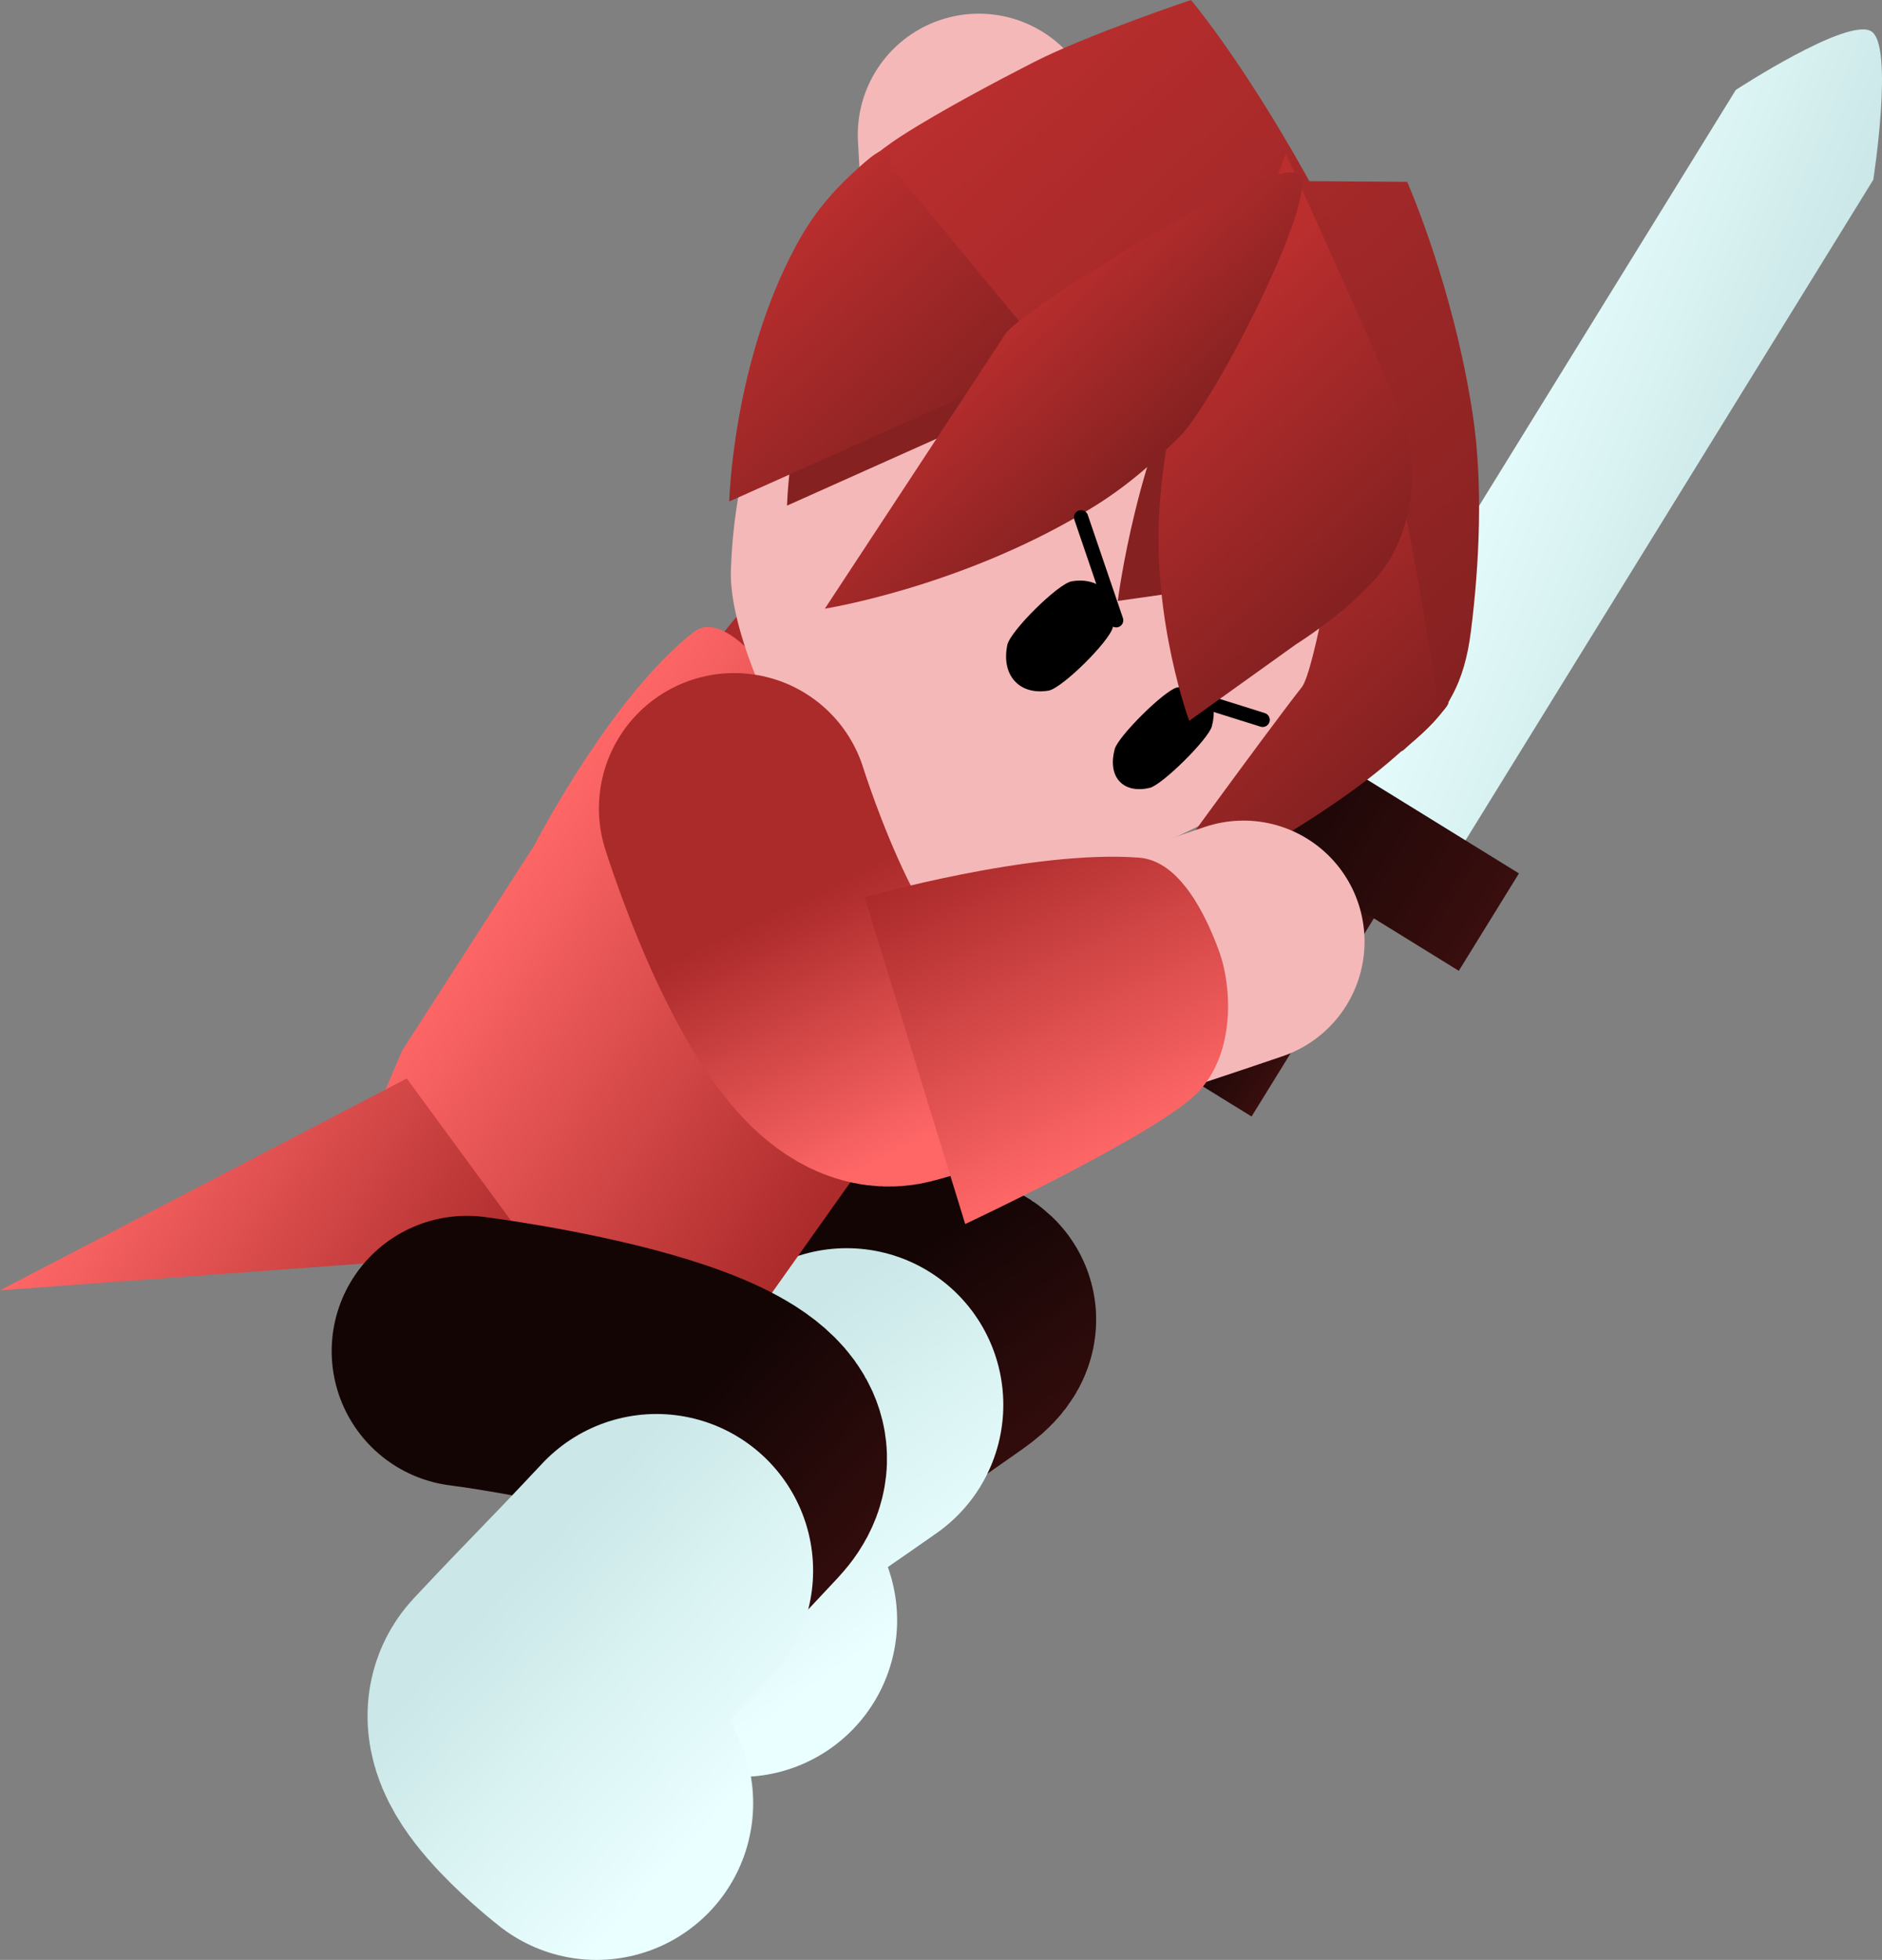<svg version="1.1" xmlns="http://www.w3.org/2000/svg" xmlns:xlink="http://www.w3.org/1999/xlink" width="66.088" height="68.807" viewBox="0,0,66.088,68.807"><rect x="0" y="0" width="66.088" height="68.807" fill="#808080" stroke="none"/><defs><linearGradient x1="242.239" y1="187.551" x2="247.762" y2="195.281" gradientUnits="userSpaceOnUse" id="color-1"><stop offset="0" stop-color="#140505"/><stop offset="1" stop-color="#390e0e"/></linearGradient><linearGradient x1="234.926" y1="192.004" x2="241.321" y2="200.955" gradientUnits="userSpaceOnUse" id="color-2"><stop offset="0" stop-color="#cbe7e7"/><stop offset="1" stop-color="#eaffff"/></linearGradient><linearGradient x1="249.014" y1="169.262" x2="239.723" y2="167.279" gradientUnits="userSpaceOnUse" id="color-3"><stop offset="0" stop-color="#ff6767"/><stop offset="1" stop-color="#ab2a2a"/></linearGradient><linearGradient x1="251.815" y1="157.277" x2="239.726" y2="154.697" gradientUnits="userSpaceOnUse" id="color-4"><stop offset="0" stop-color="#ff6767"/><stop offset="1" stop-color="#ab2a2a"/></linearGradient><linearGradient x1="228.387" y1="173.697" x2="241.715" y2="182.763" gradientUnits="userSpaceOnUse" id="color-5"><stop offset="0" stop-color="#ff6767"/><stop offset="1" stop-color="#ab2a2a"/></linearGradient><linearGradient x1="214.294" y1="182.847" x2="226.457" y2="191.119" gradientUnits="userSpaceOnUse" id="color-6"><stop offset="0" stop-color="#ff6767"/><stop offset="1" stop-color="#ab2a2a"/></linearGradient><linearGradient x1="227.99" y1="192.223" x2="238.221" y2="199.182" gradientUnits="userSpaceOnUse" id="color-7"><stop offset="0" stop-color="#ff6767"/><stop offset="1" stop-color="#ab2a2a"/></linearGradient><linearGradient x1="234.454" y1="193.033" x2="241.44" y2="199.47" gradientUnits="userSpaceOnUse" id="color-8"><stop offset="0" stop-color="#140505"/><stop offset="1" stop-color="#390e0e"/></linearGradient><linearGradient x1="228.206" y1="198.887" x2="236.296" y2="206.341" gradientUnits="userSpaceOnUse" id="color-9"><stop offset="0" stop-color="#cbe7e7"/><stop offset="1" stop-color="#eaffff"/></linearGradient><linearGradient x1="253.742" y1="177.389" x2="256.463" y2="179.058" gradientUnits="userSpaceOnUse" id="color-10"><stop offset="0" stop-color="#140505"/><stop offset="1" stop-color="#390e0e"/></linearGradient><linearGradient x1="262.34" y1="156.293" x2="271.808" y2="160.171" gradientUnits="userSpaceOnUse" id="color-11"><stop offset="0" stop-color="#eaffff"/><stop offset="1" stop-color="#cbe7e7"/></linearGradient><linearGradient x1="253.916" y1="170.447" x2="262.602" y2="175.773" gradientUnits="userSpaceOnUse" id="color-12"><stop offset="0" stop-color="#140505"/><stop offset="1" stop-color="#390e0e"/></linearGradient><linearGradient x1="239.172" y1="154.427" x2="254.743" y2="170.926" gradientUnits="userSpaceOnUse" id="color-13"><stop offset="0" stop-color="#ffd499"/><stop offset="1" stop-color="#ffd599"/></linearGradient><linearGradient x1="245.43" y1="145.342" x2="264.297" y2="165.334" gradientUnits="userSpaceOnUse" id="color-14"><stop offset="0" stop-color="#ba2e2e"/><stop offset="1" stop-color="#852121"/></linearGradient><linearGradient x1="244.709" y1="145.349" x2="263.913" y2="165.698" gradientUnits="userSpaceOnUse" id="color-15"><stop offset="0" stop-color="#ba2e2e"/><stop offset="1" stop-color="#852121"/></linearGradient><linearGradient x1="236.755" y1="152.786" x2="243.254" y2="159.674" gradientUnits="userSpaceOnUse" id="color-16"><stop offset="0" stop-color="#ba2e2e"/><stop offset="1" stop-color="#852121"/></linearGradient><linearGradient x1="251.31" y1="162.735" x2="258.701" y2="170.567" gradientUnits="userSpaceOnUse" id="color-17"><stop offset="0" stop-color="#ba2e2e"/><stop offset="1" stop-color="#852121"/></linearGradient><linearGradient x1="250.122" y1="157.063" x2="257.346" y2="164.719" gradientUnits="userSpaceOnUse" id="color-18"><stop offset="0" stop-color="#ba2e2e"/><stop offset="1" stop-color="#852121"/></linearGradient><linearGradient x1="244.741" y1="155.312" x2="249.751" y2="160.621" gradientUnits="userSpaceOnUse" id="color-19"><stop offset="0" stop-color="#ba2e2e"/><stop offset="1" stop-color="#852121"/></linearGradient><linearGradient x1="236.172" y1="186.603" x2="232.017" y2="178.06" gradientUnits="userSpaceOnUse" id="color-20"><stop offset="0" stop-color="#ff6767"/><stop offset="1" stop-color="#ab2a2a"/></linearGradient><linearGradient x1="249.718" y1="183.704" x2="244.529" y2="173.035" gradientUnits="userSpaceOnUse" id="color-21"><stop offset="0" stop-color="#ff6767"/><stop offset="1" stop-color="#ab2a2a"/></linearGradient></defs><g transform="translate(-210.306,-143.41)"><g data-paper-data="{&quot;isPaintingLayer&quot;:true}" fill-rule="nonzero" stroke-linejoin="miter" stroke-miterlimit="10" stroke-dasharray="" stroke-dashoffset="0" style="mix-blend-mode: normal"><g fill="none" stroke-linecap="round"><path d="M232.899,190.225c0,0 14.118,-2.305 10.581,0.174c-2.485,1.742 -6.704,4.7 -8.933,6.262c-0.904,0.634 1.453,3.408 1.453,3.408" stroke="url(#color-1)" stroke-width="9.5"/><path d="M236.309,200.293c0,0 -2.669,-3.141 -1.645,-3.858c2.523,-1.769 2.562,-1.732 5.374,-3.704" stroke="url(#color-2)" stroke-width="11"/></g><g><path d="M244.678,148.14c0,0 0.521,8.905 0.437,11.37c-0.1,2.925 -5.235,8.96 -5.235,8.96" fill="none" stroke="#f5b8b8" stroke-width="8.5" stroke-linecap="round"/><path d="M245.325,156.398c-0.011,0.831 0.173,1.348 -0.018,3.346c-0.197,2.066 -6.017,9.003 -6.017,9.003" fill="none" stroke="url(#color-3)" stroke-width="9.5" stroke-linecap="round"/><path d="M249.173,151.86c0.933,1.715 1.828,9.229 1.828,9.229l-11.997,-0.256c0,0 0.243,-6.083 1.711,-9.59c0.553,-1.32 2.649,-1.593 4.04,-1.629c1.22,-0.032 3.485,0.531 4.419,2.245z" fill="url(#color-4)" stroke="none" stroke-width="0" stroke-linecap="butt"/></g><g stroke-width="0" stroke-linecap="butt"><path d="M234.691,165.584c0.958,-0.736 2.482,1.283 2.482,1.283l7.733,5.26c0,0 2.43,0.793 2.134,1.857c-0.296,1.064 -4.933,8.201 -4.933,8.201l-5.144,7.247l-1.614,1.741l-6.393,-3.943l-5.598,-4.416l1.067,-2.518l4.632,-7.189c0,0 2.725,-5.287 5.633,-7.523z" fill="url(#color-5)" stroke="#001966"/><path d="M210.306,188.71l14.284,-7.437l4.443,6.058z" fill="url(#color-6)" stroke="none"/><path d="M230.566,188.435l6.337,1.274l-2.671,15.336z" data-paper-data="{&quot;index&quot;:null}" fill="url(#color-7)" stroke="none"/></g><g fill="none" stroke-linecap="round"><path d="M226.703,190.845c0,0 12.504,1.572 9.549,4.722c-2.076,2.213 -5.601,5.971 -7.464,7.956c-0.756,0.805 2.119,3.039 2.119,3.039" stroke="url(#color-8)" stroke-width="9.5"/><path d="M231.254,206.718c0,0 -3.254,-2.529 -2.399,-3.441c2.108,-2.247 2.153,-2.219 4.504,-4.725" stroke="url(#color-9)" stroke-width="11"/></g><g stroke="none" stroke-linecap="butt"><path d="M251.561,180.944l4.387,-7.106l2.695,1.664l-4.387,7.106z" fill="url(#color-10)" stroke-width="0"/><path d="M256.599,170.313l14.661,-23.745c0,0 3.928,-2.57 4.757,-2.058c0.805,0.497 0.071,5.211 0.071,5.211l-14.584,23.621z" fill="url(#color-11)" stroke-width="0.5"/><path d="M252.874,172.147l2.112,-3.42l8.659,5.346l-2.112,3.42z" fill="url(#color-12)" stroke-width="0"/></g><g><path d="M255.258,154.843c2.148,2.276 3.164,5.216 3.071,8.127c-0.094,2.912 -1.296,5.795 -3.586,7.956c-2.028,1.914 -11.443,5.607 -13.591,3.331c-2.148,-2.276 -5.273,-7.91 -5.18,-10.822c0.094,-2.912 0.91,-6.847 3.2,-9.008c2.29,-2.161 5.237,-3.195 8.15,-3.12c2.912,0.075 5.788,1.26 7.936,3.536z" fill="#f5b8b8" stroke="url(#color-13)" stroke-width="0" stroke-linecap="butt"/><path d="M249.387,165.423c-0.104,0.49 -1.785,2.152 -2.259,2.233c-0.475,0.08 -0.91,-0.026 -1.193,-0.339c-0.283,-0.313 -0.359,-0.773 -0.256,-1.265c0.104,-0.49 1.785,-2.152 2.259,-2.233c0.476,-0.08 0.91,0.026 1.193,0.339c0.283,0.313 0.359,0.773 0.256,1.265z" data-paper-data="{&quot;index&quot;:null}" fill="#000000" stroke="none" stroke-width="1.301" stroke-linecap="butt"/><path d="M252.861,168.911c-0.122,0.45 -1.745,2.057 -2.181,2.159c-0.437,0.102 -0.827,0.032 -1.067,-0.234c-0.24,-0.266 -0.284,-0.677 -0.162,-1.129c0.122,-0.45 1.745,-2.057 2.181,-2.159c0.437,-0.102 0.827,-0.032 1.067,0.234c0.24,0.266 0.284,0.677 0.162,1.129z" data-paper-data="{&quot;index&quot;:null}" fill="#000000" stroke="none" stroke-width="1.301" stroke-linecap="butt"/><path d="M242.703,149.25c1.177,-1.027 0.865,0.079 0.865,0.079l5.626,6.798l-11.251,5.034c0,0 0.122,-4.85 2.335,-8.962c0.601,-1.117 1.248,-1.922 2.426,-2.949z" data-paper-data="{&quot;index&quot;:null}" fill="#852121" stroke="none" stroke-width="0" stroke-linecap="butt"/><path d="M259.686,169.632c-1.453,1.127 -1.788,-0.913 -1.788,-0.913c0,0 -0.017,-2.85 -1.3,-4.964c-1.268,-2.088 -3.793,-3.432 -5.16,-4.959c-2.922,-3.265 -10.592,-9.127 -10.592,-9.127l18.874,0.125c0,0 1.622,3.655 2.303,8.172c0.368,2.442 0.232,5.264 -0.064,7.605c-0.23,1.813 -0.82,2.935 -2.273,4.061z" fill="url(#color-14)" stroke="none" stroke-width="0" stroke-linecap="butt"/><path d="M259.603,169.734c-0.252,0.238 -1.257,-0.135 -1.257,-0.135c0,0 -0.804,-0.906 -1.629,-1.835c-1.126,-1.269 2.162,-2.577 -1.1,-6.251c-1.311,-1.477 -5.269,-3.239 -7.313,-4.893c-4.655,-3.766 -7.888,-7.217 -7.888,-7.217c0,0 0.583,-0.601 1.554,-1.225c1.389,-0.894 3.445,-1.975 4.631,-2.582c1.88,-0.962 5.526,-2.186 5.526,-2.186c0,0 3.112,3.643 6.493,10.986c2.305,5.006 3.659,10.265 2.675,13.37c-0.254,0.801 -1.198,1.502 -1.692,1.968z" fill="url(#color-15)" stroke="none" stroke-width="0" stroke-linecap="butt"/><path d="M240.675,149.105c1.177,-1.027 0.865,0.079 0.865,0.079l5.625,6.798l-11.251,5.034c0,0 0.122,-4.85 2.335,-8.962c0.601,-1.117 1.248,-1.922 2.426,-2.949z" data-paper-data="{&quot;index&quot;:null}" fill="url(#color-16)" stroke="none" stroke-width="0" stroke-linecap="butt"/><path d="M257.612,171.302c-3.749,2.666 -7.324,3.999 -7.324,3.999c0,0 4.531,-6.247 5.729,-7.762c0.451,-0.57 1.244,-5.424 1.244,-5.424c0,0 0.005,-6.512 1.075,-5.583c0.826,0.718 2.488,11.637 2.488,11.637c0,0 0.912,-0.511 -0.237,0.61c-1.149,1.121 -1.956,1.799 -2.975,2.523z" data-paper-data="{&quot;index&quot;:null}" fill="url(#color-17)" stroke="none" stroke-width="0" stroke-linecap="butt"/><path d="M254.681,153.024c1.041,-0.697 0.667,0.418 0.667,0.418l3.596,9.736l-9.386,1.329c0,0 0.667,-5.369 2.881,-9.115c0.601,-1.018 1.202,-1.67 2.243,-2.368z" fill="#852121" stroke="none" stroke-width="0" stroke-linecap="butt"/><path d="M254.645,168.683l-2.837,-0.891" fill="none" stroke="#000000" stroke-width="0.5" stroke-linecap="round"/><path d="M255.456,148.803c0,0 3.525,7.712 4.188,9.545c0.187,0.518 0.634,2.643 -0.49,4.627c-0.853,1.506 -3.333,3.052 -3.333,3.052l-3.755,2.69c0,0 -1.287,-3.48 -1.048,-7.39c0.206,-3.353 1.303,-7.581 3.135,-8.96z" fill="url(#color-18)" stroke="none" stroke-width="0" stroke-linecap="butt"/><path d="M248.348,161.422c-4.434,2.625 -9.076,3.356 -9.076,3.356c0,0 5.104,-7.765 6.35,-9.66c0.519,-0.79 9.382,-6.378 10.298,-5.577c0.768,0.672 -2.936,7.95 -4.192,9.2c-1.256,1.25 -2.175,1.967 -3.379,2.68z" data-paper-data="{&quot;index&quot;:null}" fill="url(#color-19)" stroke="none" stroke-width="0" stroke-linecap="butt"/><path d="M249.501,165.187l-1.233,-3.617" data-paper-data="{&quot;index&quot;:null}" fill="none" stroke="#000000" stroke-width="0.5" stroke-linecap="round"/></g><g><path d="M253.973,176.469c0,0 -6.882,2.359 -10.412,3.292c-3.623,0.957 -7.499,-7.272 -7.499,-7.272" fill="none" stroke="#f5b8b8" stroke-width="8.5" stroke-linecap="round"/><path d="M244.899,179.405c-0.765,0.293 -0.275,0.087 -3.01,0.86c-2.91,0.823 -5.801,-8.475 -5.801,-8.475" fill="none" stroke="url(#color-20)" stroke-width="9.5" stroke-linecap="round"/><path d="M252.386,181.744c-1.334,1.425 -8.186,4.638 -8.186,4.638l-3.53,-11.469c0,0 5.851,-1.683 9.642,-1.392c1.426,0.11 2.345,2.014 2.817,3.323c0.414,1.148 0.592,3.475 -0.742,4.901z" fill="url(#color-21)" stroke="none" stroke-width="0" stroke-linecap="butt"/></g></g></g></svg><!--rotationCenter:29.693880000000007:36.58970499999998-->